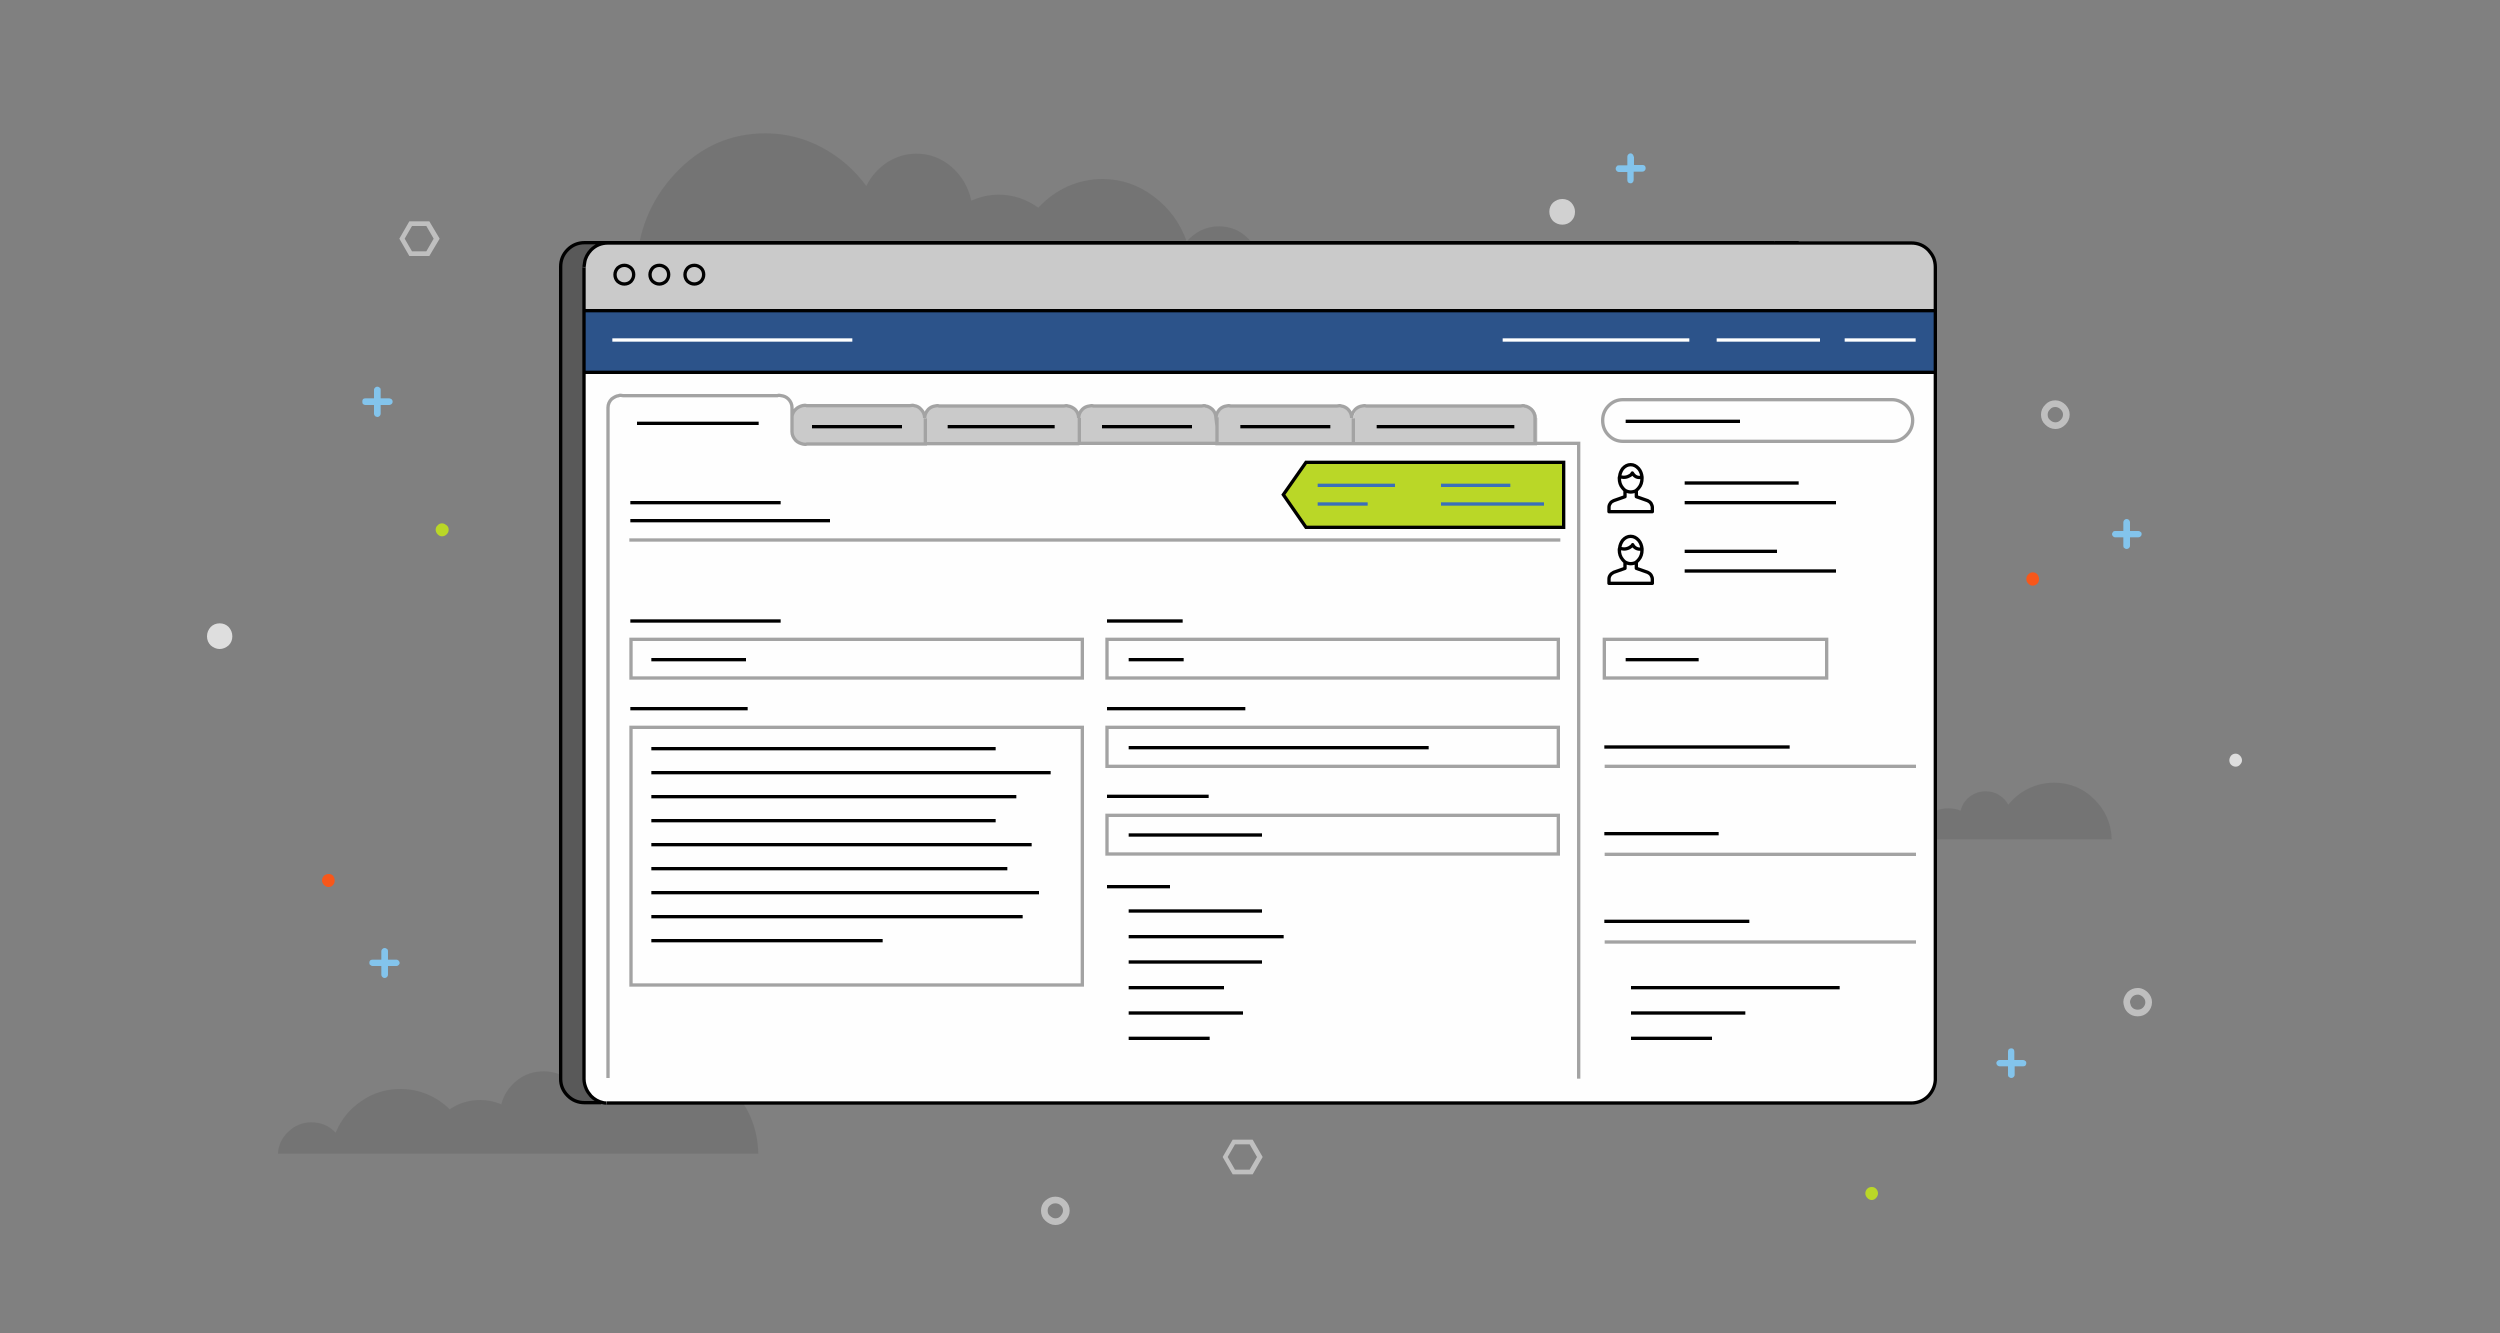 <?xml version="1.0" encoding="utf-8"?>
<!-- Generator: Adobe Illustrator 23.0.1, SVG Export Plug-In . SVG Version: 6.00 Build 0)  -->
<svg version="1.1" id="Layer_ffqw" xmlns="http://www.w3.org/2000/svg" xmlns:xlink="http://www.w3.org/1999/xlink" x="0px" y="0px"
	 viewBox="0 0 750 400" enable-background="new 0 0 750 400" xml:space="preserve">
<rect x="0" y="0" width="750" height="400" fill="#808080" stroke="none"/>
<g id="clouds_bits">
	<g transform="matrix( 1, 0, 0, 1, 0,0) ">
		<g>
			<g id="Layer4_0_FILL">
				<path fill="#83C4EC" d="M639,159.3v-2.6c0-0.3-0.1-0.5-0.3-0.7c-0.2-0.2-0.4-0.3-0.7-0.3s-0.5,0.1-0.7,0.3
					c-0.2,0.2-0.3,0.4-0.3,0.7v2.6h-2.5c-0.3,0-0.5,0.1-0.6,0.3c-0.2,0.2-0.3,0.4-0.3,0.6c0,0.3,0.1,0.5,0.3,0.7
					c0.2,0.2,0.4,0.3,0.6,0.3h2.5v2.6c0,0.3,0.1,0.5,0.3,0.6c0.2,0.2,0.4,0.3,0.7,0.3c0.2,0,0.5-0.1,0.7-0.3
					c0.2-0.2,0.3-0.4,0.3-0.6v-2.6h2.5c0.3,0,0.5-0.1,0.7-0.3c0.2-0.2,0.3-0.4,0.3-0.7c0-0.3-0.1-0.5-0.3-0.6
					c-0.2-0.2-0.4-0.3-0.7-0.3H639 M110.8,288.9c0,0.3,0.1,0.5,0.3,0.6c0.2,0.2,0.4,0.3,0.7,0.3h2.6v2.6c0,0.3,0.1,0.5,0.3,0.7
					c0.2,0.2,0.4,0.3,0.7,0.3s0.5-0.1,0.7-0.3c0.2-0.2,0.3-0.4,0.3-0.7v-2.6h2.6c0.2,0,0.4-0.1,0.6-0.3c0.2-0.2,0.3-0.4,0.3-0.6
					s-0.1-0.5-0.3-0.7c-0.2-0.2-0.4-0.3-0.6-0.3h-2.6v-2.6c0-0.3-0.1-0.5-0.3-0.6c-0.2-0.2-0.4-0.3-0.7-0.3s-0.5,0.1-0.7,0.3
					c-0.2,0.2-0.3,0.4-0.3,0.6v2.6h-2.6C111.1,287.9,110.8,288.2,110.8,288.9 M108.9,121.2c0.2,0.2,0.4,0.3,0.7,0.3h2.6v2.6
					c0,0.3,0.1,0.5,0.3,0.7c0.2,0.2,0.4,0.2,0.7,0.3c0.3,0,0.5-0.1,0.7-0.3c0.2-0.2,0.3-0.4,0.3-0.7v-2.6h2.6c0.2,0,0.4-0.1,0.7-0.3
					c0.2-0.2,0.3-0.4,0.3-0.7s-0.1-0.5-0.3-0.7c-0.2-0.2-0.4-0.2-0.7-0.3h-2.6v-2.6c0-0.3-0.1-0.5-0.3-0.6c-0.2-0.2-0.4-0.3-0.7-0.3
					c-0.3,0-0.5,0.1-0.7,0.3c-0.2,0.2-0.3,0.4-0.3,0.6v2.6h-2.6c-0.6,0-0.9,0.3-0.9,0.9C108.7,120.8,108.7,121,108.9,121.2
					 M607.9,318.9c0-0.3-0.1-0.5-0.3-0.6c-0.2-0.2-0.4-0.3-0.7-0.3h-2.6v-2.5c0-0.6-0.3-1-0.9-1c-0.6,0-1,0.3-1,1v2.5h-2.5
					c-0.3,0-0.5,0.1-0.7,0.3c-0.2,0.2-0.3,0.4-0.3,0.6s0.1,0.5,0.3,0.7c0.2,0.2,0.4,0.3,0.7,0.3h2.5v2.6c0,0.3,0.1,0.5,0.3,0.6
					c0.2,0.2,0.4,0.3,0.7,0.3s0.5-0.1,0.7-0.3c0.2-0.2,0.3-0.4,0.3-0.6v-2.6h2.6c0.3,0,0.5-0.1,0.7-0.3
					C607.8,319.4,607.9,319.1,607.9,318.9 M490.1,47c0-0.2-0.1-0.5-0.3-0.7s-0.4-0.3-0.6-0.3c-0.3,0-0.5,0.1-0.7,0.3
					c-0.2,0.2-0.3,0.4-0.3,0.7v2.6h-2.6c-0.3,0-0.5,0.1-0.6,0.3c-0.2,0.2-0.3,0.4-0.3,0.7c0,0.3,0.1,0.5,0.3,0.7
					c0.2,0.2,0.4,0.3,0.6,0.3h2.6V54c0,0.6,0.3,1,1,1c0.3,0,0.5-0.1,0.6-0.3c0.2-0.2,0.3-0.4,0.3-0.7v-2.5h2.6
					c0.3,0,0.5-0.1,0.7-0.3c0.2-0.2,0.3-0.4,0.3-0.7c0-0.6-0.3-1-0.9-1h-2.6V47z"/>
				<path fill="#BFBFBF" d="M122.8,76.8h6l3.1-5.2l-3.1-5.2h-6l-3,5.2L122.8,76.8 M130.1,71.6l-2.2,3.8h-4.3l-2.2-3.8l2.2-3.8h4.3
					L130.1,71.6 M375.8,341.9h-6l-3,5.2l3,5.2h6l3-5.2L375.8,341.9 M370.5,343.3h4.4l2.2,3.8l-2.2,3.8h-4.4l-2.2-3.8L370.5,343.3z"
					/>
				<path fill="#3D3D3D" fill-opacity="0.169" d="M144.1,330c-3.4,0-6.4,0.9-9.2,2.8c-1.9-1.9-4.1-3.4-6.7-4.5
					c-2.6-1.1-5.3-1.6-8.1-1.6c-4.3,0-8.3,1.2-11.8,3.7c-3.5,2.4-6,5.5-7.6,9.4c-2-2.1-4.4-3.1-7.3-3.1c-2.6,0-4.9,0.9-6.9,2.8
					c-1.9,1.8-3,4-3.1,6.6h144.1c-0.2-8-3.2-14.9-9-20.5c-5.8-5.7-12.7-8.5-20.7-8.5c-4.6,0-9,1-13.1,3c-4,1.9-7.3,4.6-10.1,8.1
					c-1.1-2.1-2.7-3.7-4.7-4.9c-2.1-1.3-4.4-1.9-6.8-1.9c-3,0-5.8,0.9-8.1,2.8c-2.3,1.9-3.9,4.2-4.6,7.1
					C148.3,330.4,146.2,330,144.1,330 M616.2,234.8c-2.7,0-5.3,0.6-7.7,1.8c-2.3,1.1-4.3,2.7-6,4.8c-0.7-1.2-1.6-2.2-2.8-2.9
					c-1.2-0.8-2.6-1.1-4-1.1c-1.8,0-3.3,0.5-4.8,1.6c-1.4,1.1-2.3,2.5-2.7,4.2c-1.2-0.5-2.4-0.7-3.7-0.7c-1.9,0-3.7,0.5-5.4,1.6
					c-2.4-2.4-5.3-3.6-8.7-3.6c-2.6,0-4.9,0.7-7,2.1c-2.1,1.4-3.5,3.3-4.5,5.6c-1.2-1.3-2.6-1.9-4.3-1.9c-1.6,0-2.9,0.5-4,1.6
					c-1.1,1.1-1.8,2.4-1.9,3.9h84.8c-0.1-4.7-1.9-8.8-5.3-12.1C625,236.5,620.9,234.8,616.2,234.8 M346.2,59
					c-4.6-3.5-9.8-5.3-15.5-5.3c-3.7,0-7.2,0.8-10.6,2.3c-3.2,1.5-6.1,3.6-8.6,6.3c-3.7-2.6-7.6-3.9-11.9-3.9
					c-2.8,0-5.5,0.6-8.2,1.8c-0.9-4.1-2.9-7.5-5.9-10.1c-3.1-2.7-6.6-4-10.6-4c-3.2,0-6.1,0.9-8.9,2.7c-2.6,1.8-4.7,4.1-6.1,7
					c-3.6-4.9-8-8.7-13.2-11.5c-5.4-2.9-11.1-4.3-17.1-4.3c-10.5,0-19.5,4-27,12c-7.5,8-11.4,17.7-11.7,29.1h187.8
					c-0.3-3.7-1.6-6.9-4.1-9.4c-2.5-2.6-5.5-3.8-9-3.8c-1.8,0-3.6,0.4-5.3,1.2c-1.6,0.8-3,1.9-4.3,3.3C354,66.8,350.7,62.4,346.2,59
					z"/>
				<path fill="#F7571A" d="M96.6,264.1c0,0.5,0.2,1,0.6,1.4c0.4,0.4,0.8,0.6,1.4,0.6c0.5,0,1-0.2,1.3-0.6c0.4-0.4,0.5-0.8,0.5-1.4
					c0-0.5-0.2-1-0.5-1.4c-0.4-0.4-0.8-0.5-1.3-0.5c-0.5,0-1,0.2-1.4,0.5C96.8,263.2,96.6,263.6,96.6,264.1 M608.5,172.3
					c-0.4,0.4-0.6,0.8-0.6,1.4s0.2,1,0.6,1.4c0.4,0.4,0.8,0.6,1.3,0.6c0.5,0,1-0.2,1.4-0.6c0.4-0.4,0.5-0.9,0.5-1.4s-0.2-1-0.5-1.4
					c-0.4-0.4-0.8-0.6-1.4-0.6C609.3,171.7,608.9,171.9,608.5,172.3z"/>
				<path fill="#BAD727" d="M130.7,158.9c0,0.5,0.2,1,0.6,1.4c0.4,0.4,0.8,0.6,1.3,0.6c0.5,0,1-0.2,1.4-0.6s0.6-0.8,0.6-1.4
					c0-0.5-0.2-1-0.6-1.3s-0.8-0.6-1.4-0.6c-0.5,0-1,0.2-1.3,0.6C130.9,157.9,130.7,158.4,130.7,158.9 M559.6,358
					c0,0.5,0.2,1,0.6,1.4c0.4,0.4,0.8,0.6,1.3,0.6c0.5,0,1-0.2,1.3-0.6c0.4-0.4,0.6-0.9,0.6-1.4s-0.2-1-0.6-1.4
					c-0.4-0.4-0.8-0.5-1.3-0.5s-1,0.2-1.3,0.5C559.8,357,559.6,357.5,559.6,358z"/>
				<path fill="#DEDEDE" d="M62.1,190.9c0,1.1,0.4,2,1.1,2.7c0.8,0.7,1.7,1.1,2.7,1.1c1,0,1.9-0.4,2.7-1.1c0.7-0.7,1.1-1.6,1.1-2.7
					c0-1.1-0.4-2-1.1-2.8c-0.7-0.7-1.6-1.1-2.7-1.1c-1.1,0-2,0.4-2.7,1.1C62.5,188.9,62.1,189.8,62.1,190.9 M668.8,228.1
					c0,0.5,0.2,1,0.5,1.3c0.4,0.4,0.9,0.6,1.4,0.6s1-0.2,1.3-0.6c0.4-0.4,0.6-0.8,0.6-1.3s-0.2-1-0.6-1.4c-0.4-0.4-0.8-0.6-1.3-0.6
					c-0.6,0-1,0.2-1.4,0.6C669,227.1,668.8,227.6,668.8,228.1z"/>
				<path fill="#D1D1D1" d="M471.4,60.8c-0.7-0.7-1.6-1.1-2.7-1.1c-1.1,0-2,0.4-2.8,1.1c-0.7,0.7-1.1,1.6-1.1,2.7
					c0,1.1,0.4,2,1.1,2.8c0.8,0.7,1.7,1.1,2.8,1.1c1.1,0,2-0.4,2.7-1.1c0.8-0.8,1.1-1.7,1.1-2.8C472.5,62.5,472.1,61.6,471.4,60.8z"
					/>
			</g>
		</g>
		<g>
			<path id="Layer4_0_1_STROKES" fill="none" stroke="#BFBFBF" stroke-width="2" stroke-miterlimit="10" d="M613.3,124.4
				c0,0.9,0.3,1.7,1,2.3c0.6,0.6,1.4,1,2.3,1c0.9,0,1.6-0.3,2.3-1c0.6-0.6,1-1.4,1-2.3c0-0.9-0.3-1.6-1-2.3c-0.6-0.6-1.4-1-2.3-1
				c-0.9,0-1.7,0.3-2.3,1C613.6,122.8,613.3,123.5,613.3,124.4z M638,300.6c0,0.3,0.1,0.7,0.2,1c0.1,0.5,0.4,1,0.8,1.4
				c0.6,0.6,1.4,0.9,2.3,0.9c0.9,0,1.7-0.3,2.3-0.9c0.6-0.6,1-1.4,1-2.3c0-0.9-0.3-1.6-1-2.3c-0.4-0.4-0.9-0.7-1.5-0.9
				c-0.3-0.1-0.5-0.1-0.8-0.1c-0.9,0-1.6,0.3-2.3,0.9C638.4,299,638,299.8,638,300.6z M313.3,363.2c0,0.9,0.3,1.7,1,2.3s1.4,1,2.3,1
				c0.9,0,1.7-0.3,2.3-1s1-1.4,1-2.3s-0.3-1.7-1-2.3c-0.6-0.6-1.4-0.9-2.3-0.9c-0.9,0-1.6,0.3-2.3,0.9
				C313.6,361.5,313.3,362.3,313.3,363.2z"/>
		</g>
	</g>
</g>
<g id="browser">
	<g transform="matrix( 1, 0, 0, 1, 0,0) ">
		<g>
			<g id="Layer3_0_FILL">
				<path fill="#595959" d="M175.4,93.2h-0.3v230.5c0,1.1,0.2,2.1,0.7,3c-0.3-0.7-0.4-1.5-0.4-2.3V111.7V93.2 M248,93.2L248,93.2
					l-72.8,0v0h0.3H248 M538.5,93.2L538.5,93.2l-290.5,0v0H538.5 M184.9,72.9l-2.6,0c-2,0-3.7,0.7-5.1,2.1c-1.1,1.1-1.7,2.3-1.9,3.7
					c0.3-1.4,0.9-2.6,2-3.6c1.4-1.4,3.1-2.2,5.1-2.2H184.9 M532.8,72.9c-0.2-0.1-0.4-0.1-0.6-0.1H175.4c-2,0-3.7,0.7-5.1,2.1
					c-1.4,1.4-2.1,3.1-2.1,5.1v243.6c0,2,0.7,3.6,2.1,5c1.4,1.4,3.1,2.1,5.1,2.1h5c-1.2-0.3-2.3-0.9-3.1-1.8
					c-0.7-0.7-1.1-1.5-1.4-2.3c-0.4-0.9-0.7-1.9-0.7-3V93.2h-0.3h0.3v0v-13c0,0,0-0.1,0-0.1l0.2-1.4c0.2-1.4,0.9-2.6,1.9-3.7
					c1.4-1.4,3.1-2.1,5.1-2.1l2.6,0H532.8 M539.6,93.2L539.6,93.2l-1.1,0v0H539.6 M532.8,72.9h6.8v-0.1h-7.3
					C532.4,72.8,532.6,72.9,532.8,72.9z"/>
				<path fill="#FEFEFE" d="M580.6,324c0-0.1,0-0.2,0-0.3V111.7H175.4v212.8c0,0.8,0.1,1.5,0.4,2.3c0.3,0.7,0.8,1.4,1.4,2.1
					c1,1,2.2,1.7,3.6,2c0.3,0.1,0.6,0.1,1,0.1h0.1h391.7c1.9-0.1,3.5-0.8,4.8-2.1C579.8,327.4,580.5,325.8,580.6,324 M580.6,324
					c-0.1,1.8-0.8,3.4-2.1,4.8c-1.3,1.3-2.9,2-4.8,2.1c1.9,0,3.5-0.7,4.9-2C579.9,327.5,580.6,325.9,580.6,324 M180.4,330.8
					c0.4,0.1,0.9,0.1,1.4,0.1c-0.3,0-0.7-0.1-1-0.1c-1.4-0.3-2.6-0.9-3.6-2c-0.6-0.7-1.1-1.4-1.4-2.1c0.3,0.8,0.8,1.6,1.4,2.3
					C178.2,329.9,179.3,330.5,180.4,330.8z"/>
				<path fill="#2C538A" d="M580.6,93.2h-0.3h-40.7h-1.1H248h-72.6v18.5h405.1V93.2 M183.7,102h72H183.7 M553.4,102h21.3H553.4
					 M515,102h31H515 M450.8,102h56H450.8z"/>
				<path fill="#CACACA" d="M573.4,72.9h-2.5h-31.3h-6.8H184.9h-2.5c-2,0-3.7,0.7-5.1,2.2c-1.1,1-1.7,2.2-2,3.6l-0.2,1.4
					c0,0,0,0.1,0,0.1v13H248h290.5h1.1h41v-13c0,0,0-0.1,0-0.1c0-1-0.2-1.9-0.5-2.7c-0.1-0.2-0.2-0.4-0.3-0.6
					c-0.3-0.6-0.8-1.2-1.3-1.7C577.1,73.7,575.4,72.9,573.4,72.9 M200.6,82.4c0,0.8-0.3,1.4-0.8,2c-0.6,0.5-1.2,0.8-2,0.8
					c-0.8,0-1.4-0.3-2-0.8c-0.5-0.5-0.8-1.2-0.8-2c0-0.8,0.3-1.4,0.8-2c0.5-0.5,1.2-0.8,2-0.8c0.8,0,1.4,0.3,2,0.8
					C200.4,81,200.6,81.7,200.6,82.4 M190.1,82.4c0,0.8-0.3,1.4-0.8,2c-0.5,0.5-1.2,0.8-2,0.8c-0.8,0-1.4-0.3-2-0.8
					c-0.5-0.5-0.8-1.2-0.8-2c0-0.8,0.3-1.4,0.8-2c0.6-0.5,1.2-0.8,2-0.8c0.8,0,1.4,0.3,2,0.8C189.9,81,190.1,81.7,190.1,82.4
					 M211.1,82.4c0,0.8-0.3,1.4-0.8,2c-0.6,0.5-1.2,0.8-2,0.8c-0.8,0-1.4-0.3-2-0.8c-0.5-0.5-0.8-1.2-0.8-2c0-0.8,0.3-1.4,0.8-2
					c0.5-0.5,1.2-0.8,2-0.8c0.8,0,1.4,0.3,2,0.8C210.9,81,211.1,81.7,211.1,82.4 M210.4,84.4c0.5-0.5,0.8-1.2,0.8-2
					c0-0.8-0.3-1.4-0.8-2c-0.6-0.5-1.2-0.8-2-0.8c-0.8,0-1.4,0.3-2,0.8c-0.5,0.6-0.8,1.2-0.8,2c0,0.8,0.3,1.4,0.8,2
					c0.5,0.5,1.2,0.8,2,0.8C209.1,85.2,209.8,84.9,210.4,84.4 M189.4,84.4c0.5-0.5,0.8-1.2,0.8-2c0-0.8-0.3-1.4-0.8-2
					c-0.5-0.5-1.2-0.8-2-0.8c-0.8,0-1.4,0.3-2,0.8c-0.5,0.6-0.8,1.2-0.8,2c0,0.8,0.3,1.4,0.8,2c0.6,0.5,1.2,0.8,2,0.8
					C188.2,85.2,188.8,84.9,189.4,84.4 M199.9,84.4c0.5-0.5,0.8-1.2,0.8-2c0-0.8-0.3-1.4-0.8-2c-0.6-0.5-1.2-0.8-2-0.8
					c-0.8,0-1.4,0.3-2,0.8c-0.5,0.6-0.8,1.2-0.8,2c0,0.8,0.3,1.4,0.8,2c0.5,0.5,1.2,0.8,2,0.8C198.6,85.2,199.3,84.9,199.9,84.4z"/>
			</g>
		</g>
		<g>
			<path id="Layer3_0_1_STROKES" fill="none" stroke="#000000" stroke-miterlimit="10" d="M579.8,76.8c-0.3-0.6-0.8-1.2-1.3-1.8
				c-1.4-1.4-3.1-2.1-5.1-2.1l-2.5,0h-31.3h-6.8H184.9 M175.2,80.1l0.2-1.4 M175.2,93.2v-13 M580.6,93.2v-13c0,0,0-0.1,0-0.1
				c0-1-0.2-1.9-0.5-2.7c-0.1-0.2-0.2-0.4-0.3-0.6 M580.6,93.2L580.6,93.2 M538.5,93.2h1.1h40.7 M538.5,93.2L538.5,93.2 M539.6,72.8
				h-7.3c0.2,0,0.3,0.1,0.6,0.1 M580.6,93.2v18.5v212.1c0,0.1,0,0.2,0,0.3 M573.7,330.9H182 M180.4,330.8h-5c-2,0-3.7-0.7-5.1-2.1
				c-1.4-1.4-2.1-3.1-2.1-5V80c0-2,0.7-3.7,2.1-5.1c1.4-1.4,3.1-2.1,5.1-2.1h356.8 M580.6,324c-0.1,1.8-0.8,3.4-2.1,4.8
				c-1.3,1.3-2.9,2-4.8,2.1 M248,93.2L248,93.2l290.5,0 M175.4,78.7c0.2-1.4,0.9-2.6,1.9-3.7c1.4-1.4,3.1-2.1,5.1-2.1l2.6,0
				 M174.9,93.2h0.3v0 M175.2,93.2h0.3H248 M200.6,82.4c0,0.8-0.3,1.4-0.8,2c-0.6,0.5-1.2,0.8-2,0.8c-0.8,0-1.4-0.3-2-0.8
				c-0.5-0.5-0.8-1.2-0.8-2c0-0.8,0.3-1.4,0.8-2c0.5-0.5,1.2-0.8,2-0.8c0.8,0,1.4,0.3,2,0.8C200.4,81,200.6,81.7,200.6,82.4z
				 M190.1,82.4c0,0.8-0.3,1.4-0.8,2c-0.5,0.5-1.2,0.8-2,0.8c-0.8,0-1.4-0.3-2-0.8c-0.5-0.5-0.8-1.2-0.8-2c0-0.8,0.3-1.4,0.8-2
				c0.6-0.5,1.2-0.8,2-0.8c0.8,0,1.4,0.3,2,0.8C189.9,81,190.1,81.7,190.1,82.4z M211.1,82.4c0,0.8-0.3,1.4-0.8,2
				c-0.6,0.5-1.2,0.8-2,0.8c-0.8,0-1.4-0.3-2-0.8c-0.5-0.5-0.8-1.2-0.8-2c0-0.8,0.3-1.4,0.8-2c0.5-0.5,1.2-0.8,2-0.8
				c0.8,0,1.4,0.3,2,0.8C210.9,81,211.1,81.7,211.1,82.4z M175.9,326.7c-0.4-0.9-0.7-1.9-0.7-3V93.2 M175.4,111.7h405.1
				 M175.9,326.7c0.3,0.7,0.8,1.4,1.4,2.1c1,1,2.2,1.7,3.6,2c0.3,0.1,0.6,0.1,1,0.1"/>
		</g>
		<g>
			<path id="Layer3_0_2_STROKES" fill="none" stroke="#FFFFFF" stroke-miterlimit="10" d="M515,102h31 M553.4,102h21.3 M450.8,102
				h56 M183.7,102h72"/>
		</g>
	</g>
</g>
<g id="content">
	<g transform="matrix( 1, 0, 0, 1, 0,0) ">
		<g>
			<g id="Layer2_0_FILL">
				<path fill="#BAD727" d="M391.8,138.6l-6.8,9.7l6.8,9.8h77.3v-19.5H391.8 M432.3,145.6h20.8H432.3 M432.3,151.2h30.9H432.3
					 M395.3,151.2h15H395.3 M395.3,145.6h23.2H395.3z"/>
				<path fill="#CACACA" d="M323.8,125.4c0-1-0.4-1.9-1.1-2.6c-0.6-0.6-1.3-0.9-2.1-1c-0.2,0-0.4-0.1-0.6-0.1s-0.4,0-0.6,0.1H282
					c-0.2,0-0.4-0.1-0.7-0.1c-0.2,0-0.4,0-0.6,0.1c-0.8,0.1-1.5,0.5-2,1c-0.7,0.7-1.1,1.6-1.1,2.6v7.7h46.3V125.4 M284.3,128h32.1
					H284.3 M240.6,121.8c-0.8,0.1-1.4,0.5-2,1.1c-0.6,0.6-0.9,1.3-1.1,2v4.6c0,1,0.4,1.8,1.1,2.6c0.6,0.6,1.3,0.9,2.1,1.1
					c0.2,0,0.4,0.1,0.7,0.1c0.2,0,0.4,0,0.6-0.1h35.5v-7.7c0-1-0.4-1.9-1.1-2.6c-0.6-0.6-1.3-0.9-2-1.1c-0.2,0-0.4-0.1-0.6-0.1
					c-0.2,0-0.5,0-0.7,0.1h-31.1c-0.2,0-0.4-0.1-0.6-0.1C241.1,121.7,240.8,121.7,240.6,121.8 M243.6,128h27H243.6 M461.1,125.4
					c0-1-0.4-1.9-1.1-2.6c-0.6-0.6-1.3-0.9-2-1c-0.2,0-0.4-0.1-0.6-0.1s-0.5,0-0.6,0.1h-46.3c-0.2,0-0.4-0.1-0.7-0.1s-0.4,0-0.6,0.1
					c-0.8,0.1-1.5,0.5-2,1c-0.7,0.7-1.1,1.6-1.1,2.6v7.6h55.1V125.4 M413,128h41.3H413 M365.1,125.4c0-0.1,0-0.2,0-0.3
					c-0.1-0.9-0.4-1.6-1.1-2.3c-0.6-0.6-1.3-0.9-2-1c-0.2,0-0.4-0.1-0.6-0.1s-0.5,0-0.6,0.1h-32.5c-0.2,0-0.4-0.1-0.6-0.1
					s-0.5,0-0.6,0.1c-0.8,0.1-1.5,0.5-2.1,1c-0.7,0.7-1.1,1.6-1.1,2.6v7.6h41.4v-5L365.1,125.4 M330.6,128h27H330.6 M402.2,121.8
					c-0.2,0-0.5,0-0.7,0.1h-32c-0.2,0-0.4-0.1-0.6-0.1s-0.5,0-0.6,0.1c-0.8,0.1-1.4,0.5-2,1c-0.6,0.6-1,1.4-1.1,2.3
					c0,0.1,0,0.2,0,0.3v2.6v5H406v-7.6c0-1-0.4-1.9-1.1-2.6c-0.6-0.6-1.3-0.9-2-1C402.6,121.8,402.4,121.8,402.2,121.8 M372.1,128
					h27H372.1z"/>
			</g>
		</g>
		<g>
			<path id="Layer2_0_1_STROKES" fill="none" stroke="#A3A3A3" stroke-miterlimit="10" d="M486.9,132.4c-1.7,0-3.1-0.6-4.3-1.8
				c-1.2-1.2-1.8-2.7-1.8-4.5c0-1.7,0.6-3.2,1.8-4.4c1.2-1.2,2.6-1.8,4.3-1.8h80.7c1.7,0,3.1,0.7,4.3,1.8c1.2,1.2,1.9,2.7,1.9,4.4
				c0,1.7-0.6,3.2-1.9,4.5c-1.2,1.2-2.6,1.8-4.3,1.8H486.9z M237.6,124.9c0.1-0.8,0.5-1.5,1.1-2.1c0.6-0.6,1.3-0.9,2-1.1
				c0.2,0,0.4-0.1,0.7-0.1c0.2,0,0.4,0,0.6,0.1H273c0.2,0,0.4-0.1,0.7-0.1c0.2,0,0.4,0,0.6,0.1c0.8,0.1,1.5,0.5,2,1.1
				c0.7,0.7,1.1,1.6,1.1,2.6c0-1,0.4-1.8,1.1-2.6c0.6-0.6,1.3-0.9,2-1c0.2,0,0.4-0.1,0.6-0.1c0.2,0,0.5,0,0.7,0.1h37.4
				c0.2,0,0.4-0.1,0.6-0.1s0.4,0,0.6,0.1c0.8,0.1,1.5,0.5,2.1,1c0.7,0.7,1.1,1.6,1.1,2.6c0-1,0.4-1.9,1.1-2.6c0.6-0.6,1.3-0.9,2.1-1
				c0.2,0,0.4-0.1,0.6-0.1s0.5,0,0.6,0.1h32.5c0.2,0,0.4-0.1,0.6-0.1s0.5,0,0.6,0.1c0.8,0.1,1.4,0.5,2,1c0.6,0.6,1,1.4,1.1,2.3
				c0.1-0.9,0.5-1.6,1.1-2.3c0.6-0.6,1.3-0.9,2-1c0.2,0,0.4-0.1,0.6-0.1s0.5,0,0.6,0.1h32c0.2,0,0.4-0.1,0.7-0.1s0.4,0,0.6,0.1
				c0.8,0.1,1.5,0.5,2,1c0.7,0.7,1.1,1.6,1.1,2.6c0-1,0.4-1.9,1.1-2.6c0.6-0.6,1.3-0.9,2-1c0.2,0,0.4-0.1,0.6-0.1s0.5,0,0.7,0.1
				h46.3c0.2,0,0.4-0.1,0.6-0.1s0.5,0,0.6,0.1c0.8,0.1,1.4,0.5,2,1c0.7,0.7,1.1,1.6,1.1,2.6v7.6h13.1v190.6 M365.1,128.1l0-2.6
				c0-0.1,0-0.2,0-0.3c0,0.1,0,0.2,0,0.3V128.1v5H406v-7.6 M406,133.1h55.1 M332.1,191.8h135.4v11.6H332.1V191.8z M332.1,218.2
				h135.4v11.7H332.1V218.2z M332.1,244.6h135.4v11.6H332.1V244.6z M189.3,218.2h135.4v77.3H189.3V218.2z M481.4,191.8H548v11.6
				h-66.7V191.8z M574.8,229.9h-93.4 M574.8,256.3h-93.4 M574.8,282.6h-93.4 M189.3,191.8h135.4v11.6H189.3V191.8z M237.6,124.9
				v-2.6c0-1-0.4-1.9-1.1-2.6c-0.6-0.6-1.3-0.9-2.1-1c-0.2,0-0.4-0.1-0.6-0.1s-0.4,0-0.6,0.1h-46.3c-0.2,0-0.4-0.1-0.7-0.1
				s-0.4,0-0.6,0.1c-0.8,0.1-1.4,0.5-2.1,1c-0.7,0.7-1.1,1.6-1.1,2.6v201.1 M237.6,124.9v4.6c0,1,0.4,1.8,1.1,2.6
				c0.6,0.6,1.3,0.9,2.1,1.1c0.2,0,0.4,0.1,0.7,0.1c0.2,0,0.4,0,0.6-0.1h35.5v-7.7 M323.8,125.4v7.6h41.4 M277.5,133.1h46.3
				 M188.8,162h279.3"/>
		</g>
		<g>
			<path id="Layer2_0_2_STROKES" fill="none" stroke="#000000" stroke-miterlimit="10" d="M487.7,126.4H522 M487.7,197.9h21.9
				 M505.4,144.9h34.2 M505.4,150.8h45.4 M505.4,171.3h45.4 M505.4,165.4h27.7 M385,148.4l6.8-9.7h77.3v19.5h-77.3L385,148.4z
				 M372.1,128h27 M330.6,128h27 M332.1,186.3h22.7 M338.6,197.9h16.5 M413,128h41.3 M332.1,238.9h30.5 M332.1,266H351 M332.1,212.6
				h41.5 M338.6,250.5h40 M338.6,273.3h40 M338.6,288.6h40 M338.6,281h46.5 M338.6,296.3h28.6 M338.6,311.5h24.3 M338.6,303.9h34.3
				 M338.6,224.3h90 M489.3,296.3h62.6 M489.3,311.5h24.3 M489.3,303.9h34.3 M481.3,250.1h34.3 M481.3,224.1h55.6 M481.3,276.4h43.5
				 M191.1,127h36.5 M189.1,186.3h45.1 M195.4,197.9h28.4 M189.1,150.8h45.1 M284.3,128h32.1 M243.6,128h27 M189.1,156.2h59.9
				 M189.1,212.6h35.2 M195.4,224.6h103.3 M195.4,246.2h103.3 M195.4,231.8h119.8 M195.4,239h109.5 M195.4,253.4h114.1 M195.4,260.6
				h106.8 M195.4,267.8h116.3 M195.4,275h111.4 M195.4,282.2h69.4"/>
		</g>
		<g>
			<path id="Layer2_0_3_STROKES" fill="none" stroke="#3A6FBB" stroke-miterlimit="10" d="M432.3,145.6h20.8 M432.3,151.2h30.9
				 M395.3,151.2h15 M395.3,145.6h23.2"/>
		</g>
	</g>
</g>
<g id="ICONS">
	<g transform="matrix( 1, 0, 0, 1, 0,0) ">
		<g>
			<path id="Layer1_0_1_STROKES" fill="none" stroke="#000000" stroke-linejoin="round" d="M484.1,150.2l3.4-1.2v-1.9
				c-0.2-0.2-0.5-0.4-0.7-0.7c-0.7-0.8-1-1.8-1-2.9c0-0.2,0-0.4,0.1-0.6c0.1-0.9,0.4-1.6,0.9-2.3c0.7-0.8,1.5-1.2,2.4-1.2
				s1.7,0.4,2.4,1.2c0.6,0.7,0.9,1.6,1,2.5c0,0.1,0,0.3,0,0.4c0,1.1-0.3,2.1-1,2.9c-0.2,0.3-0.5,0.5-0.7,0.7v1.9l3.4,1.2
				c0.4,0.2,0.7,0.4,1,0.8c0.2,0.4,0.4,0.8,0.4,1.2v1.3h-13v-1.3c0-0.4,0.1-0.8,0.4-1.2C483.3,150.6,483.7,150.4,484.1,150.2z
				 M492.6,143.1l-0.4,0.1c-0.6,0.1-1,0-1.4-0.2c-0.4-0.2-0.8-0.6-1.1-1.1c-0.2,0.4-0.5,0.7-1,0.9c-0.5,0.3-1.1,0.4-1.6,0.4
				c-0.5,0-0.9-0.1-1.3-0.3 M491,147.1c-0.5,0.3-1.1,0.5-1.8,0.5c-0.6,0-1.2-0.2-1.7-0.5 M485.9,164.4c0.1-0.9,0.4-1.6,0.9-2.3
				c0.7-0.8,1.5-1.2,2.4-1.2s1.7,0.4,2.4,1.2c0.6,0.7,0.9,1.6,1,2.5c0,0.1,0,0.3,0,0.4c0,1.1-0.3,2.1-1,2.9
				c-0.2,0.3-0.5,0.5-0.7,0.7v1.9l3.4,1.2c0.4,0.2,0.7,0.4,1,0.8c0.2,0.4,0.4,0.8,0.4,1.2v1.3h-13v-1.3c0-0.4,0.1-0.8,0.4-1.2
				c0.2-0.3,0.6-0.6,1-0.8l3.4-1.2v-1.9c-0.2-0.2-0.5-0.4-0.7-0.7c-0.7-0.8-1-1.8-1-2.9C485.8,164.8,485.8,164.6,485.9,164.4
				c0.4,0.2,0.8,0.3,1.3,0.3c0.5,0,1-0.1,1.6-0.4c0.5-0.3,0.9-0.6,1-0.9c0.3,0.6,0.7,0.9,1.1,1.1c0.4,0.2,0.9,0.3,1.4,0.2l0.4-0.1
				 M491,168.6c-0.5,0.3-1.1,0.5-1.8,0.5c-0.6,0-1.2-0.2-1.7-0.5"/>
		</g>
	</g>
</g>
</svg>

